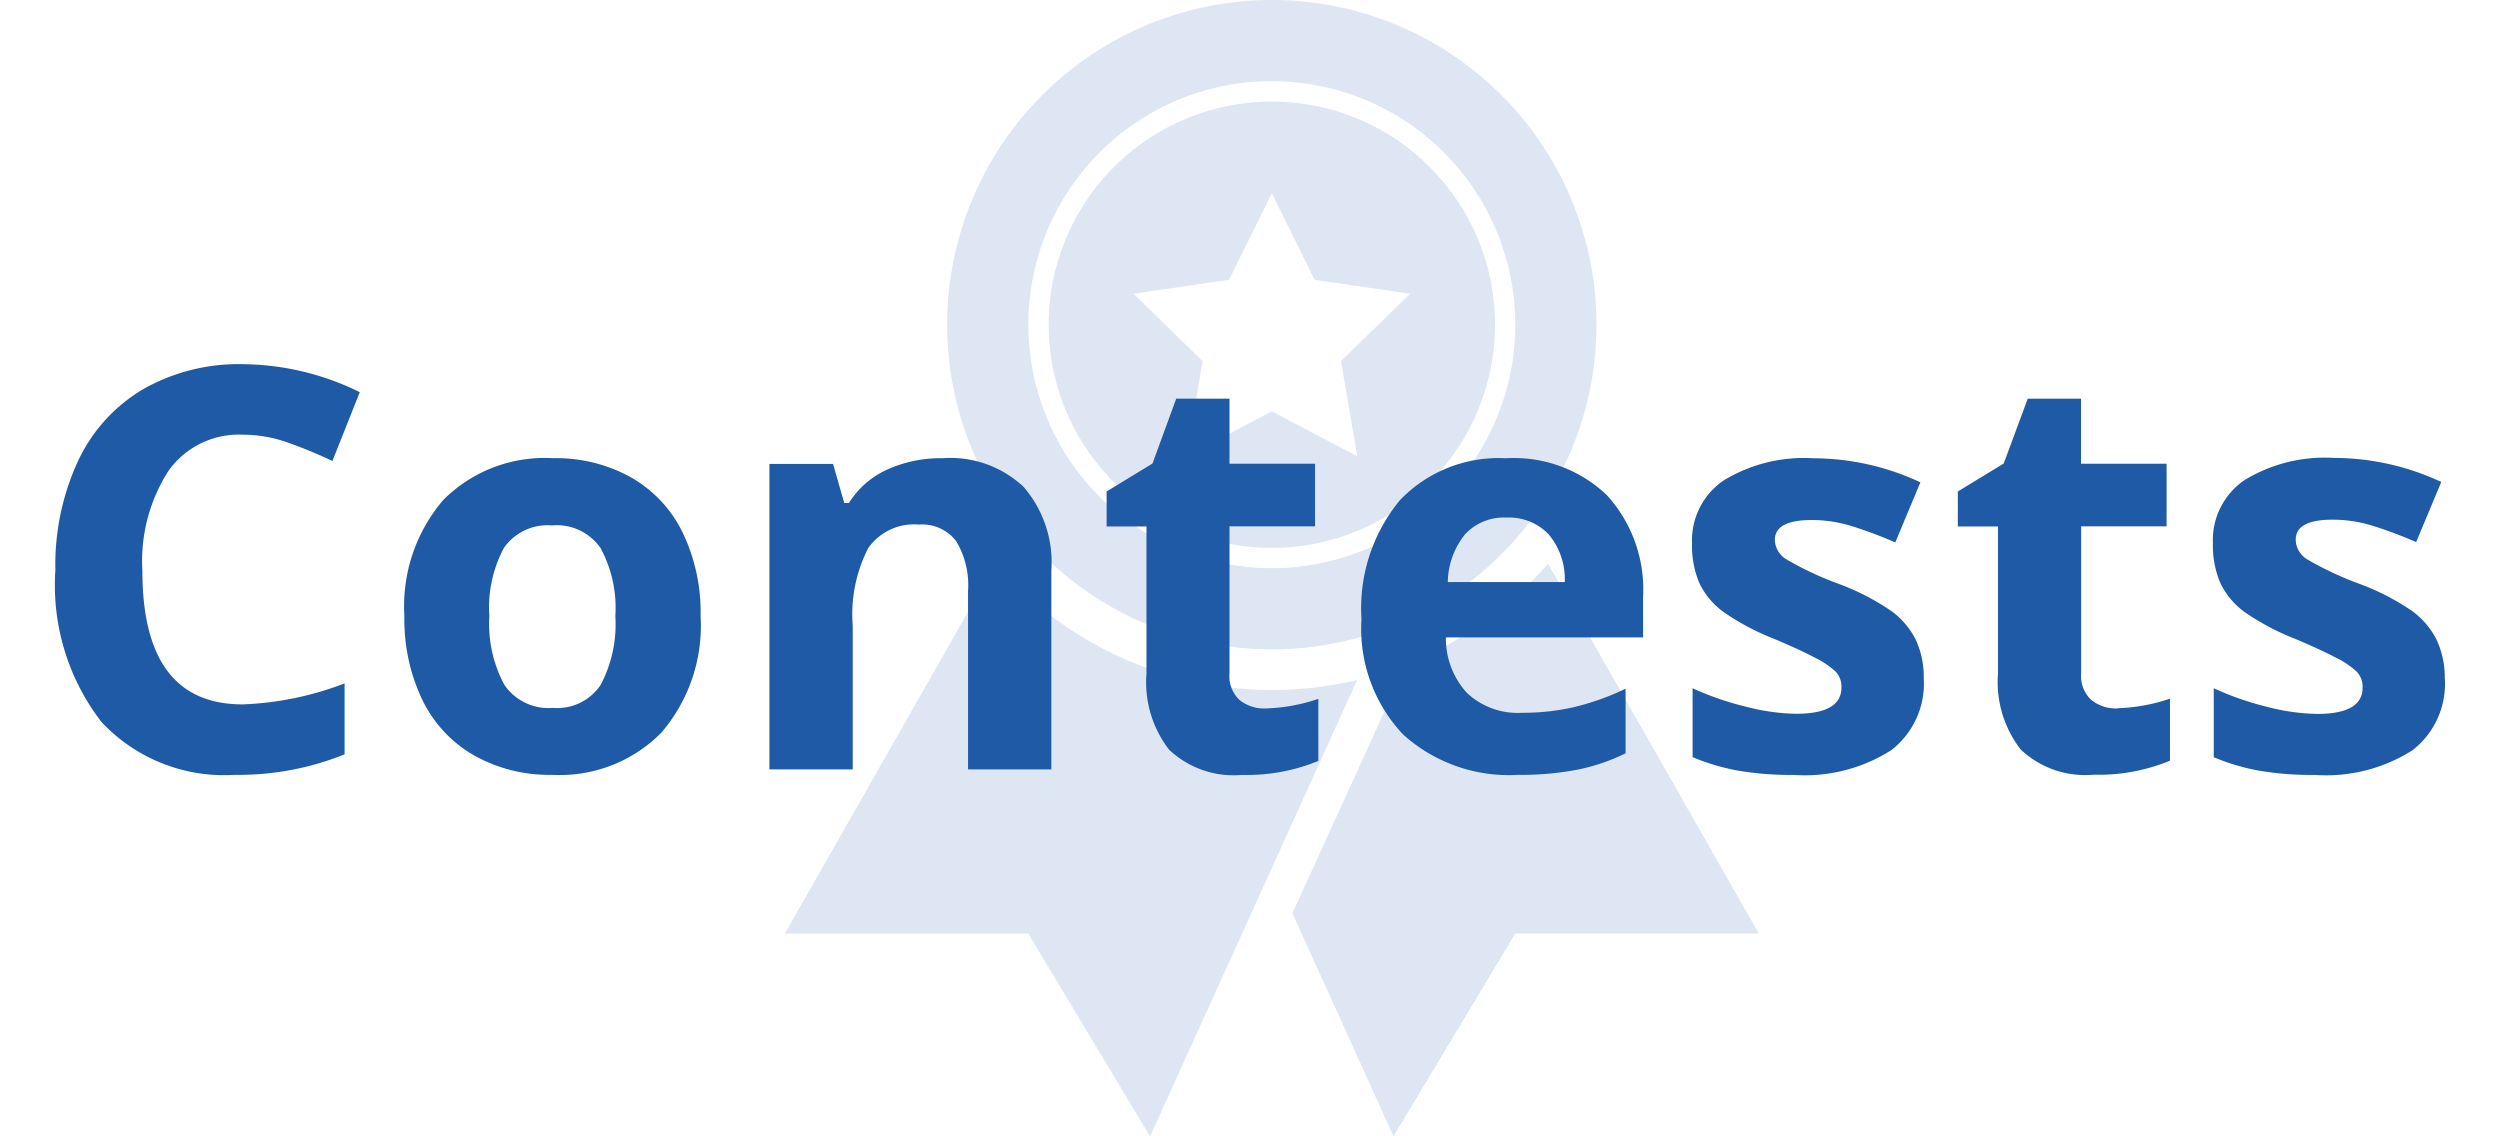<svg xmlns="http://www.w3.org/2000/svg" width="55" height="25" viewBox="0 0 34.164 16.247">
  <g id="Group_1147" data-name="Group 1147" transform="translate(-719.998 -351)">
    <g id="Group_1109" data-name="Group 1109">
      <g id="Group_1106" data-name="Group 1106" transform="translate(666.429 319)" opacity="0.15">
        <path id="Path_999" data-name="Path 999" d="M171.191,78.383A3.191,3.191,0,1,0,168,75.191,3.195,3.195,0,0,0,171.191,78.383Zm-.611-3.834.611-1.238.611,1.238,1.366.2-.988.963.233,1.36-1.222-.642-1.222.642.233-1.36-.988-.963Z" transform="translate(-100.228 -38.549)" fill="#1e5aa5"/>
        <path id="Path_1000" data-name="Path 1000" d="M70.963,256.016a5.21,5.21,0,0,1-3.95-1.806L64,259.5h3.481l1.741,2.9,1.741-3.837,1.22-2.689A5.233,5.233,0,0,1,70.963,256.016Z" transform="translate(0 -214.152)" fill="#1e5aa5"/>
        <path id="Path_1001" data-name="Path 1001" d="M132.642,41.284A4.642,4.642,0,1,0,128,36.642,4.642,4.642,0,0,0,132.642,41.284Zm0-8.123a3.481,3.481,0,1,1-3.481,3.481A3.481,3.481,0,0,1,132.642,33.16Z" transform="translate(-61.679)" fill="#1e5aa5"/>
        <path id="Path_1002" data-name="Path 1002" d="M267.768,254.211a5.235,5.235,0,0,1-2.032,1.442l-1.623,3.557,1.446,3.189,1.741-2.9h3.481Z" transform="translate(-192.856 -214.153)" fill="#1e5aa5"/>
      </g>
      <path id="Path_1044" data-name="Path 1044" d="M-14.322-4.785a1.234,1.234,0,0,0-1.059.514,2.39,2.39,0,0,0-.375,1.432q0,1.91,1.434,1.91a4.532,4.532,0,0,0,1.457-.3V-.215a4.046,4.046,0,0,1-1.57.293,2.4,2.4,0,0,1-1.906-.756A3.2,3.2,0,0,1-17-2.848a3.543,3.543,0,0,1,.324-1.561,2.343,2.343,0,0,1,.932-1.027,2.756,2.756,0,0,1,1.424-.357,3.843,3.843,0,0,1,1.672.4l-.391.984a6.466,6.466,0,0,0-.645-.266A1.923,1.923,0,0,0-14.322-4.785Zm3.527,2.594a1.833,1.833,0,0,0,.213.98.761.761,0,0,0,.693.332.749.749,0,0,0,.686-.33,1.859,1.859,0,0,0,.209-.982,1.8,1.8,0,0,0-.211-.973A.763.763,0,0,0-9.9-3.488a.76.76,0,0,0-.687.322A1.8,1.8,0,0,0-10.795-2.191Zm3.02,0A2.347,2.347,0,0,1-8.338-.523,2.04,2.04,0,0,1-9.9.078,2.191,2.191,0,0,1-11.014-.2a1.832,1.832,0,0,1-.738-.791,2.658,2.658,0,0,1-.258-1.2,2.334,2.334,0,0,1,.559-1.664,2.051,2.051,0,0,1,1.57-.594,2.2,2.2,0,0,1,1.109.273,1.825,1.825,0,0,1,.738.785A2.633,2.633,0,0,1-7.775-2.191ZM-2.76,0H-3.951V-2.551a1.225,1.225,0,0,0-.168-.709A.611.611,0,0,0-4.654-3.5a.8.8,0,0,0-.723.334A2.071,2.071,0,0,0-5.6-2.055V0H-6.791V-4.367h.91l.16.559h.066a1.259,1.259,0,0,1,.549-.479,1.869,1.869,0,0,1,.795-.162,1.527,1.527,0,0,1,1.156.412A1.654,1.654,0,0,1-2.76-2.848ZM.307-.871a2.583,2.583,0,0,0,.75-.137v.887a2.674,2.674,0,0,1-1.094.2A1.339,1.339,0,0,1-1.078-.283,1.573,1.573,0,0,1-1.4-1.367V-3.473h-.57v-.5l.656-.4L-.975-5.3h.762v.93H1.01v.895H-.213v2.105A.465.465,0,0,0-.07-.992.563.563,0,0,0,.307-.871ZM3.748-3.6a.756.756,0,0,0-.594.24,1.112,1.112,0,0,0-.246.682H4.58a.993.993,0,0,0-.23-.682A.78.78,0,0,0,3.748-3.6ZM3.916.078A2.254,2.254,0,0,1,2.268-.5a2.2,2.2,0,0,1-.594-1.648,2.424,2.424,0,0,1,.549-1.7,1.954,1.954,0,0,1,1.518-.6,1.924,1.924,0,0,1,1.441.527A2,2,0,0,1,5.7-2.465v.578H2.881a1.147,1.147,0,0,0,.3.793,1.058,1.058,0,0,0,.789.285,3.276,3.276,0,0,0,.746-.082,3.733,3.733,0,0,0,.734-.262V-.23A2.8,2.8,0,0,1,4.783,0,4.212,4.212,0,0,1,3.916.078ZM9.713-1.3A1.2,1.2,0,0,1,9.246-.273a2.306,2.306,0,0,1-1.4.352A4.386,4.386,0,0,1,7.037.014a3.073,3.073,0,0,1-.629-.189V-1.16A4.153,4.153,0,0,0,7.156-.9a3.029,3.029,0,0,0,.732.105q.648,0,.648-.375A.313.313,0,0,0,8.451-1.4a1.246,1.246,0,0,0-.3-.2q-.211-.111-.562-.26a3.534,3.534,0,0,1-.74-.391,1.1,1.1,0,0,1-.344-.412A1.36,1.36,0,0,1,6.4-3.23a1.037,1.037,0,0,1,.451-.9,2.2,2.2,0,0,1,1.279-.318,3.631,3.631,0,0,1,1.535.344l-.359.859q-.328-.141-.613-.23a1.926,1.926,0,0,0-.582-.09q-.527,0-.527.285A.335.335,0,0,0,7.754-3a4.621,4.621,0,0,0,.744.348,3.457,3.457,0,0,1,.75.387,1.144,1.144,0,0,1,.352.414A1.272,1.272,0,0,1,9.713-1.3Zm2.77.426a2.583,2.583,0,0,0,.75-.137v.887a2.674,2.674,0,0,1-1.094.2A1.339,1.339,0,0,1,11.1-.283a1.573,1.573,0,0,1-.326-1.084V-3.473H10.2v-.5l.656-.4L11.2-5.3h.762v.93h1.223v.895H11.963v2.105a.465.465,0,0,0,.143.375A.563.563,0,0,0,12.482-.871Zm4.68-.426A1.2,1.2,0,0,1,16.7-.273a2.306,2.306,0,0,1-1.4.352,4.386,4.386,0,0,1-.812-.064,3.073,3.073,0,0,1-.629-.189V-1.16a4.153,4.153,0,0,0,.748.262,3.029,3.029,0,0,0,.732.105q.648,0,.648-.375A.313.313,0,0,0,15.9-1.4a1.246,1.246,0,0,0-.3-.2q-.211-.111-.562-.26a3.534,3.534,0,0,1-.74-.391,1.1,1.1,0,0,1-.344-.412,1.36,1.36,0,0,1-.107-.572,1.037,1.037,0,0,1,.451-.9,2.2,2.2,0,0,1,1.279-.318,3.631,3.631,0,0,1,1.535.344l-.359.859q-.328-.141-.613-.23a1.926,1.926,0,0,0-.582-.09q-.527,0-.527.285A.335.335,0,0,0,15.2-3a4.621,4.621,0,0,0,.744.348,3.457,3.457,0,0,1,.75.387,1.144,1.144,0,0,1,.352.414A1.272,1.272,0,0,1,17.162-1.3Z" transform="translate(737 362)" fill="#1e5aa5"/>
    </g>
  </g>
</svg>
